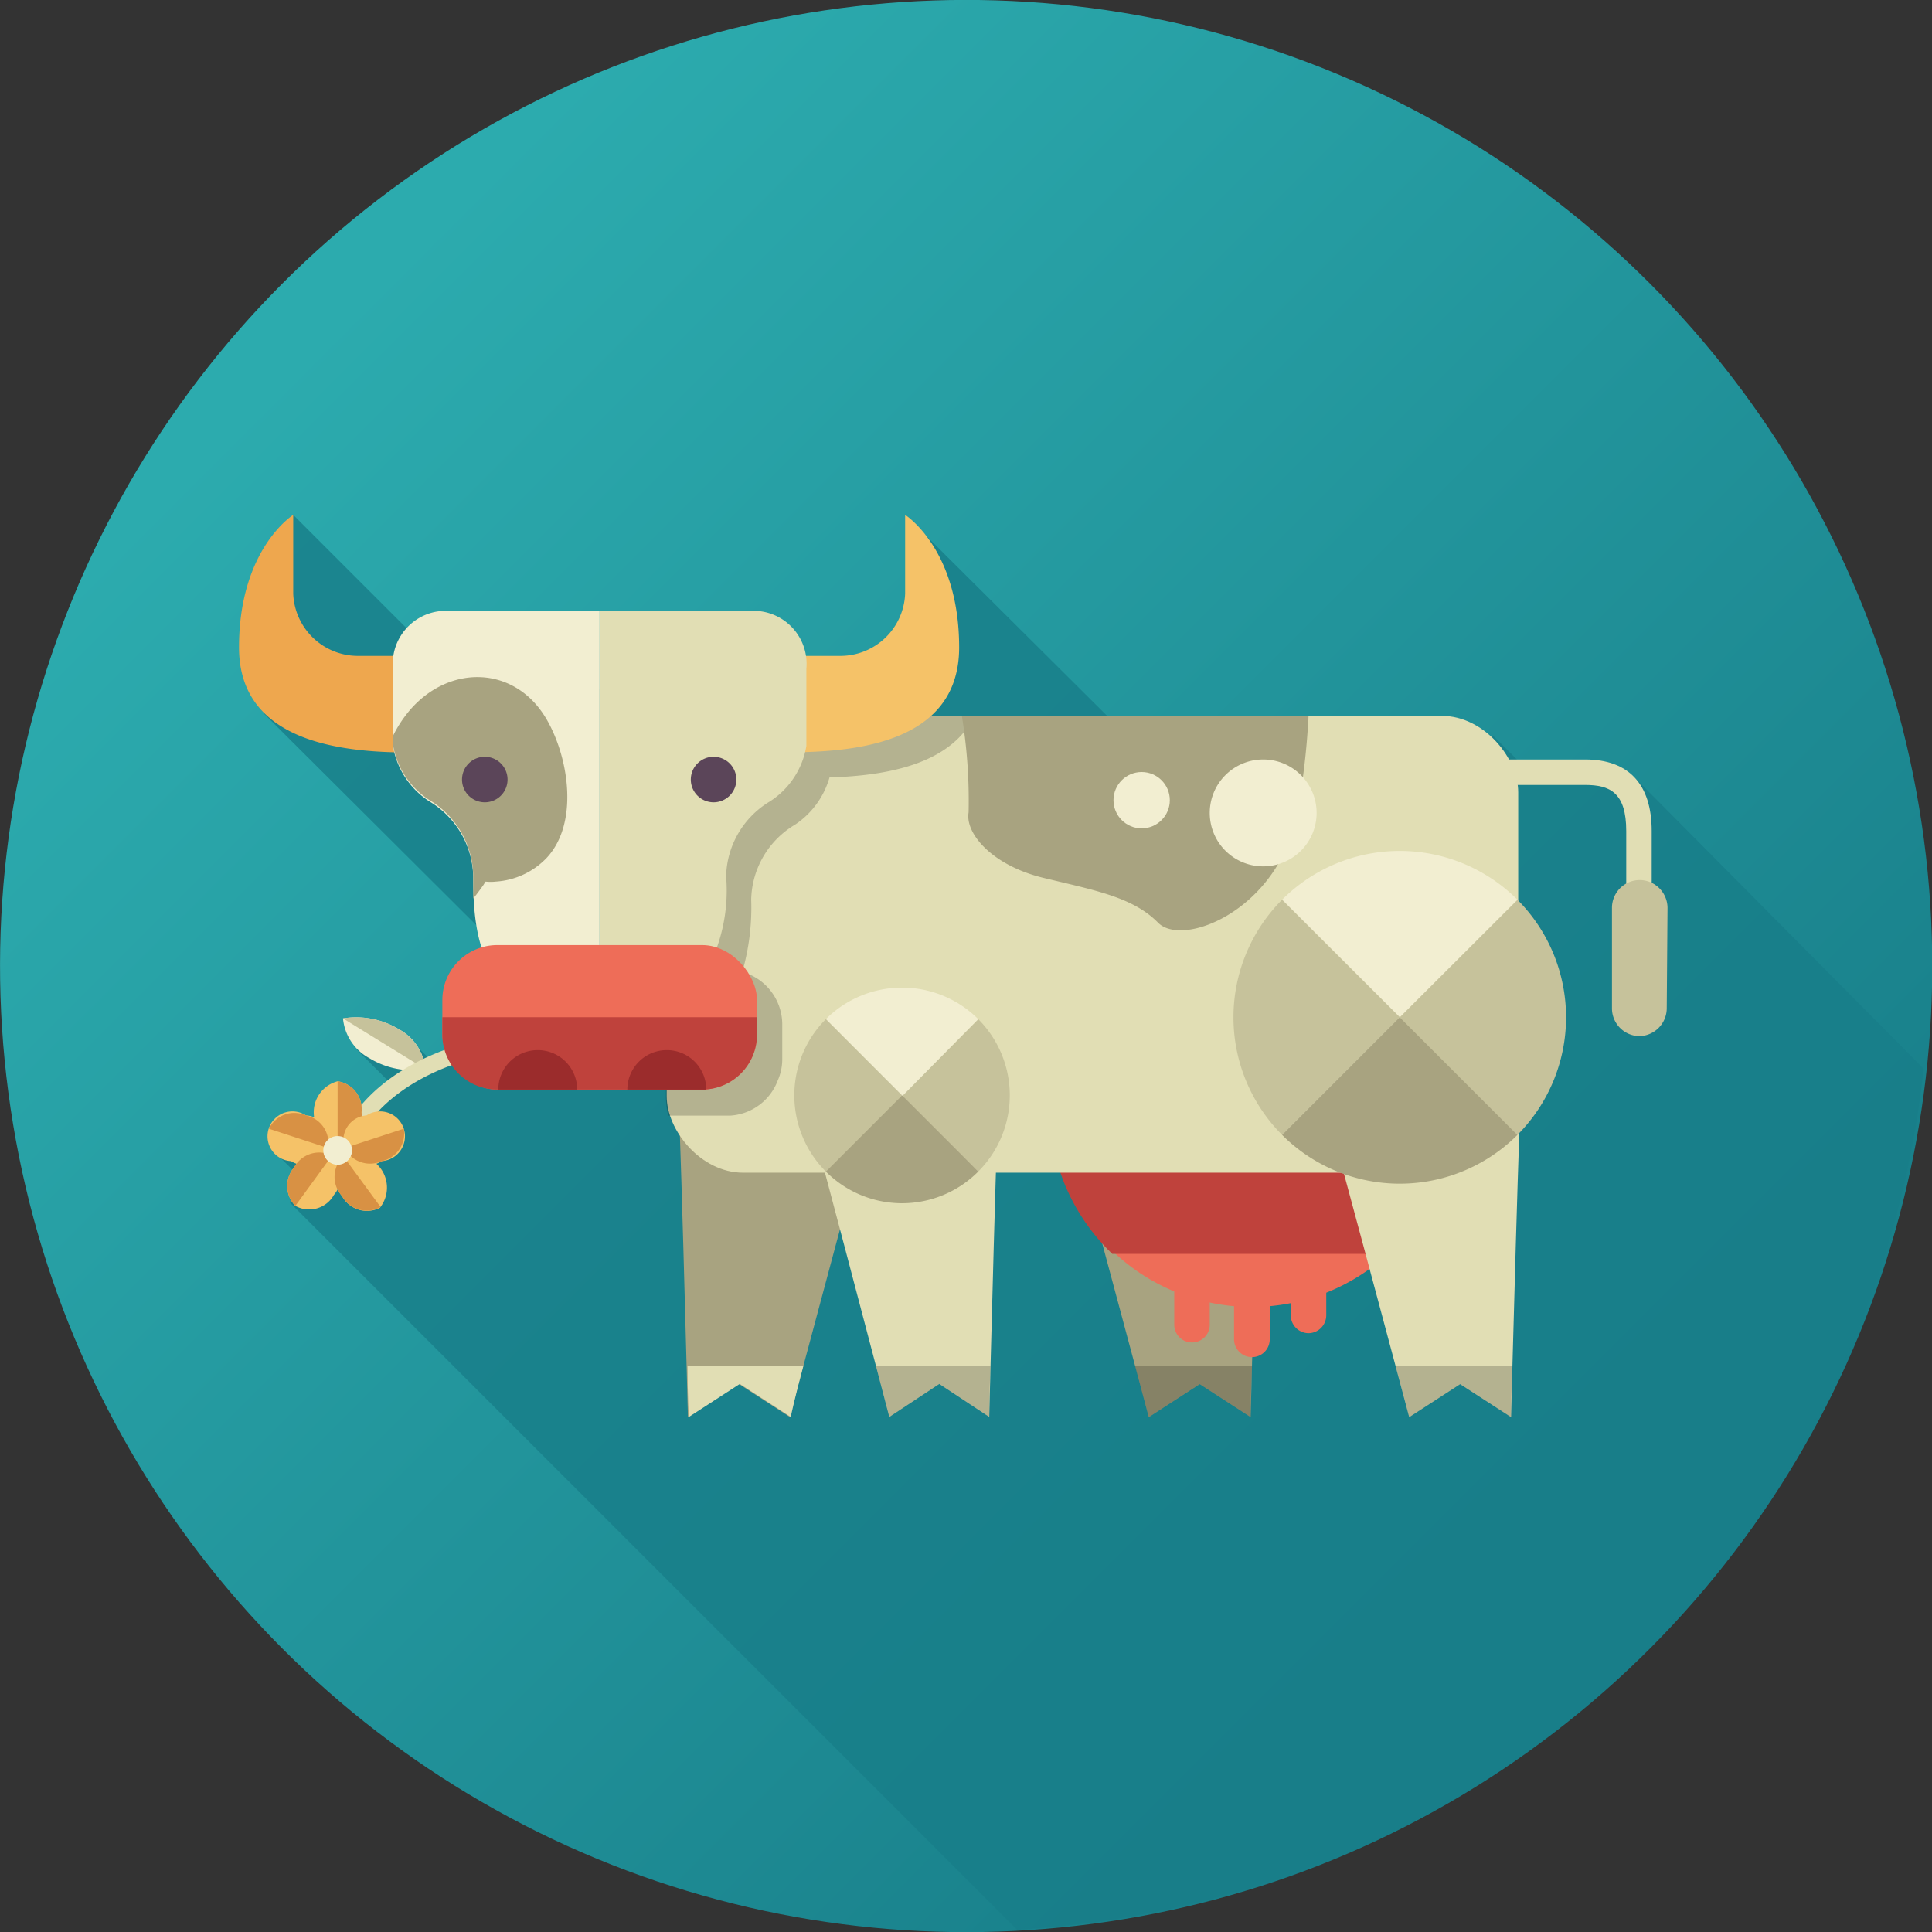 <svg xmlns="http://www.w3.org/2000/svg" xmlns:xlink="http://www.w3.org/1999/xlink" viewBox="0 0 100.15 100.15"><rect x="0" y="0" width="100.15" height="100.15" fill="#333333" stroke="none"/><defs><style>.cls-1{isolation:isolate;}.cls-2{fill:url(#New_Gradient_Swatch_2);}.cls-3{fill:#187e89;opacity:0.81;}.cls-4{fill:#f2eed1;}.cls-5{fill:#c6c29b;}.cls-6{fill:#e1deb4;}.cls-7{fill:#f5c268;}.cls-8{fill:#d89144;}.cls-9{fill:#a8a380;}.cls-10{fill:#ee6d58;}.cls-11{fill:#bf423c;}.cls-12,.cls-16{opacity:0.2;}.cls-12{mix-blend-mode:multiply;}.cls-13{fill:#eea74e;}.cls-14{fill:#5b4559;}.cls-15{fill:#9b2c2c;}</style><linearGradient id="New_Gradient_Swatch_2" x1="16.85" y1="16.85" x2="83.32" y2="83.32" gradientTransform="translate(77.18 -15.35) rotate(67.5)" gradientUnits="userSpaceOnUse"><stop offset="0" stop-color="#2cabae"/><stop offset="1" stop-color="#187e89"/></linearGradient></defs><title>caw</title><g class="cls-1"><g id="レイヤー_2" data-name="レイヤー 2"><g id="Animals"><circle class="cls-2" cx="50.08" cy="50.08" r="50.08" transform="translate(-15.35 77.18) rotate(-67.5)"/><path class="cls-3" d="M84.68,40.25l-1.37.06-3.62.12-2.28-2.28L68.75,40l-7.45,1L46.92,26.69l1.46,6.21-3,2.2-8.42,1L23.7,35.19l-8.5-8.5-1.26,5L17.4,34.9,13.69,37,27.41,50.67,24.9,53.56l-2,1.25-.43.29-.81-.81-.81.44-1-.74-1.38.39,2,2-1.27.86-1.19,1.61-2.62.37-1.15.49,1.44,1.45-.66,1.17,37.7,37.7a50.07,50.07,0,0,0,47-44.63Z"/><path class="cls-4" d="M17.78,52.79a4.27,4.27,0,0,1,2.89.56,2.62,2.62,0,0,1,1.38,2.07,4.23,4.23,0,0,1-2.89-.56A2.62,2.62,0,0,1,17.78,52.79Z"/><path class="cls-5" d="M20.67,53.35a4.27,4.27,0,0,0-2.89-.56l4.27,2.63A2.62,2.62,0,0,0,20.67,53.35Z"/><path class="cls-6" d="M18.54,58.74a.46.46,0,0,1-.2-.05.43.43,0,0,1-.19-.58c.08-.16,2.11-4,9.36-4.64a.44.44,0,1,1,.07.87c-6.72.56-8.64,4.13-8.66,4.16A.42.42,0,0,1,18.54,58.74Z"/><path class="cls-7" d="M18.74,57.66a1.45,1.45,0,0,1-1.24,1.6,1.66,1.66,0,0,1,0-3.21A1.46,1.46,0,0,1,18.74,57.66Z"/><path class="cls-8" d="M18.74,57.66a1.46,1.46,0,0,0-1.24-1.61v3.21A1.45,1.45,0,0,0,18.74,57.66Z"/><path class="cls-7" d="M15.86,57.82a1.29,1.29,0,1,1-.77,2.37,1.29,1.29,0,1,1,.77-2.37Z"/><path class="cls-8" d="M15.86,57.82a1.47,1.47,0,0,0-1.92.69l3.06,1A1.46,1.46,0,0,0,15.86,57.82Z"/><path class="cls-7" d="M15.25,60.51a1.48,1.48,0,0,1,2-.57,1.48,1.48,0,0,1,.06,2,1.47,1.47,0,0,1-2,.57A1.48,1.48,0,0,1,15.25,60.51Z"/><path class="cls-8" d="M15.25,60.51a1.48,1.48,0,0,0,.06,2l1.9-2.61A1.48,1.48,0,0,0,15.25,60.51Z"/><path class="cls-7" d="M17.73,62a1.47,1.47,0,0,1,.07-2,1.67,1.67,0,0,1,1.89,2.61A1.47,1.47,0,0,1,17.73,62Z"/><path class="cls-8" d="M17.73,62a1.47,1.47,0,0,0,2,.57L17.8,59.94A1.47,1.47,0,0,0,17.73,62Z"/><path class="cls-7" d="M19.79,60.19A1.29,1.29,0,1,1,19,57.82a1.29,1.29,0,1,1,.77,2.37Z"/><path class="cls-8" d="M19.79,60.19a1.46,1.46,0,0,0,1.14-1.68l-3.06,1A1.47,1.47,0,0,0,19.79,60.19Z"/><path class="cls-4" d="M18.25,59.63a.76.76,0,0,1-.75.75.75.75,0,0,1-.74-.75.74.74,0,0,1,.74-.74A.75.75,0,0,1,18.25,59.63Z"/><path class="cls-6" d="M85.62,47.45H84.3V43.08c0-2-.85-2.39-2.13-2.39H77.41V39.37h4.76c2.26,0,3.45,1.28,3.45,3.71Z"/><path class="cls-9" d="M60.87,55.55H54.68c.12.1,4.87,17.91,4.87,17.91l2.64-1.71,2.64,1.71s.45-17.81.57-17.91Z"/><path class="cls-9" d="M39.62,55.57H45.8c-.13.1-4.86,17.88-4.86,17.88L38.3,71.74l-2.64,1.71s-.45-17.78-.57-17.88Z"/><path class="cls-10" d="M62.71,68.67a.92.92,0,0,1-.92.92h0a.92.92,0,0,1-.92-.92v-4a.92.92,0,0,1,.92-.92h0a.92.92,0,0,1,.92.92Z"/><path class="cls-10" d="M65.82,69.43a.92.92,0,0,1-.92.92h0a.93.93,0,0,1-.93-.92v-4a.93.93,0,0,1,.93-.92h0a.92.92,0,0,1,.92.92Z"/><path class="cls-10" d="M68.75,68.18a.93.93,0,0,1-.92.93h0a.93.93,0,0,1-.92-.93v-4a.92.92,0,0,1,.92-.92h0a.92.92,0,0,1,.92.92Z"/><path class="cls-10" d="M75.33,57.39A10.44,10.44,0,1,1,64.9,46.87,10.47,10.47,0,0,1,75.33,57.39Z"/><path class="cls-11" d="M64.9,46.87A10.52,10.52,0,0,0,57.66,65H72.13A10.52,10.52,0,0,0,64.9,46.87Z"/><rect class="cls-6" x="34.56" y="37.11" width="44.14" height="23.68" rx="3.96" ry="3.96"/><path class="cls-6" d="M74.37,55.55H68.19c.12.1,4.86,17.91,4.86,17.91l2.64-1.71,2.64,1.71s.46-17.81.58-17.91Z"/><path class="cls-6" d="M47.4,55.57H41.33c.12.1,4.77,17.88,4.77,17.88l2.59-1.71,2.59,1.71s.44-17.78.56-17.88Z"/><path class="cls-5" d="M78.66,58.83a8.63,8.63,0,0,0,0-12.19l-6.1,6.09Z"/><path class="cls-4" d="M78.66,46.64a8.62,8.62,0,0,0-12.2,0l6.1,6.09Z"/><path class="cls-5" d="M66.46,46.64a8.63,8.63,0,0,0,0,12.19l6.1-6.1Z"/><path class="cls-9" d="M72.56,52.73l-6.1,6.1a8.62,8.62,0,0,0,12.2,0Z"/><path class="cls-12" d="M38.52,37.11a4,4,0,0,0-4,4V56.83a4.19,4.19,0,0,0,.12,1h3.23v0A2.82,2.82,0,0,0,40.32,56a2.71,2.71,0,0,0,.23-1.1v-1.8a2.83,2.83,0,0,0-2.07-2.72,12.1,12.1,0,0,0,.46-3.75,4.63,4.63,0,0,1,2.27-3.88A4.39,4.39,0,0,0,43,40.3c2.67-.08,6.24-.57,7.51-3.19Z"/><path class="cls-5" d="M86.4,52.27A1.45,1.45,0,0,1,85,53.71h0a1.44,1.44,0,0,1-1.44-1.44V47.06A1.44,1.44,0,0,1,85,45.62h0a1.45,1.45,0,0,1,1.44,1.44Z"/><path class="cls-9" d="M49.86,37.11a27.44,27.44,0,0,1,.35,5c-.19,1.08,1.2,2.75,3.89,3.4s4.63,1,5.93,2.32,6.3-.68,7.22-5.72a37.75,37.75,0,0,0,.58-5Z"/><path class="cls-5" d="M50.71,60.73a5.59,5.59,0,0,0,0-7.9l-4,4Z"/><path class="cls-4" d="M50.71,52.83a5.59,5.59,0,0,0-7.9,0l3.95,4Z"/><path class="cls-5" d="M42.81,52.83a5.59,5.59,0,0,0,0,7.9l3.95-3.95Z"/><path class="cls-9" d="M46.76,56.78l-3.95,3.95a5.57,5.57,0,0,0,7.9,0Z"/><path class="cls-13" d="M25.73,34H18.55a3.36,3.36,0,0,1-3.35-3.22V26.69s-2.81,1.76-2.81,6.87,5.78,5.45,9,5.45h4.31Z"/><path class="cls-4" d="M31.08,52.73V31.67H22.92a2.75,2.75,0,0,0-2.55,3v4a4.24,4.24,0,0,0,1.9,2.88,4.65,4.65,0,0,1,2.26,3.88c0,1.82.13,3.77,1.2,5.23S31.08,52.73,31.08,52.73Z"/><path class="cls-9" d="M21.3,36.75a6.43,6.43,0,0,0-.93,1.4v.45a4.24,4.24,0,0,0,1.9,2.88,4.65,4.65,0,0,1,2.26,3.88c0,.4,0,.81,0,1.22.18-.22.35-.45.52-.69l.12-.19a2.35,2.35,0,0,0,.53,0,4,4,0,0,0,2.63-1.22c1.69-1.8,1.16-5.21,0-7.2C26.72,34.52,23.37,34.42,21.3,36.75Z"/><path class="cls-14" d="M26.31,40.41a1.18,1.18,0,1,1-1.18-1.18A1.18,1.18,0,0,1,26.31,40.41Z"/><path class="cls-7" d="M36.39,34h7.17a3.36,3.36,0,0,0,3.36-3.22V26.69s2.8,1.76,2.8,6.87S44,39,40.7,39H36.39Z"/><path class="cls-6" d="M31.08,52.73V31.67h8.17a2.75,2.75,0,0,1,2.55,3v4a4.24,4.24,0,0,1-1.9,2.88,4.65,4.65,0,0,0-2.26,3.88,8.82,8.82,0,0,1-1.2,5.23C35.38,52,31.08,52.73,31.08,52.73Z"/><rect class="cls-10" x="22.93" y="48.99" width="16.31" height="7.49" rx="2.85" ry="2.85"/><path class="cls-11" d="M22.93,52.73v.9a2.85,2.85,0,0,0,2.84,2.85H36.39a2.85,2.85,0,0,0,2.85-2.85v-.9Z"/><path class="cls-14" d="M35.81,40.41A1.18,1.18,0,1,0,37,39.23,1.18,1.18,0,0,0,35.81,40.41Z"/><path class="cls-15" d="M29.92,56.48a2,2,0,1,0-4.09,0Z"/><path class="cls-15" d="M36.61,56.48a2,2,0,1,0-4.09,0Z"/><path class="cls-16" d="M51.28,73.45s0-1,.06-2.63H45.41c.42,1.58.69,2.63.69,2.63l2.59-1.71Z"/><path class="cls-6" d="M41.64,70.82h-6c0,1.58.07,2.63.07,2.63l2.64-1.71,2.64,1.71S41.21,72.4,41.64,70.82Z"/><path class="cls-16" d="M64.83,73.46s0-1,.07-2.64H58.84l.71,2.64,2.64-1.71Z"/><path class="cls-16" d="M72.35,70.82l.7,2.64,2.64-1.71,2.64,1.71s0-1,.07-2.64Z"/><circle class="cls-4" cx="59.18" cy="41.48" r="1.46"/><path class="cls-4" d="M68.25,42.14a2.77,2.77,0,1,1-2.77-2.77A2.77,2.77,0,0,1,68.25,42.14Z"/></g></g></g></svg>